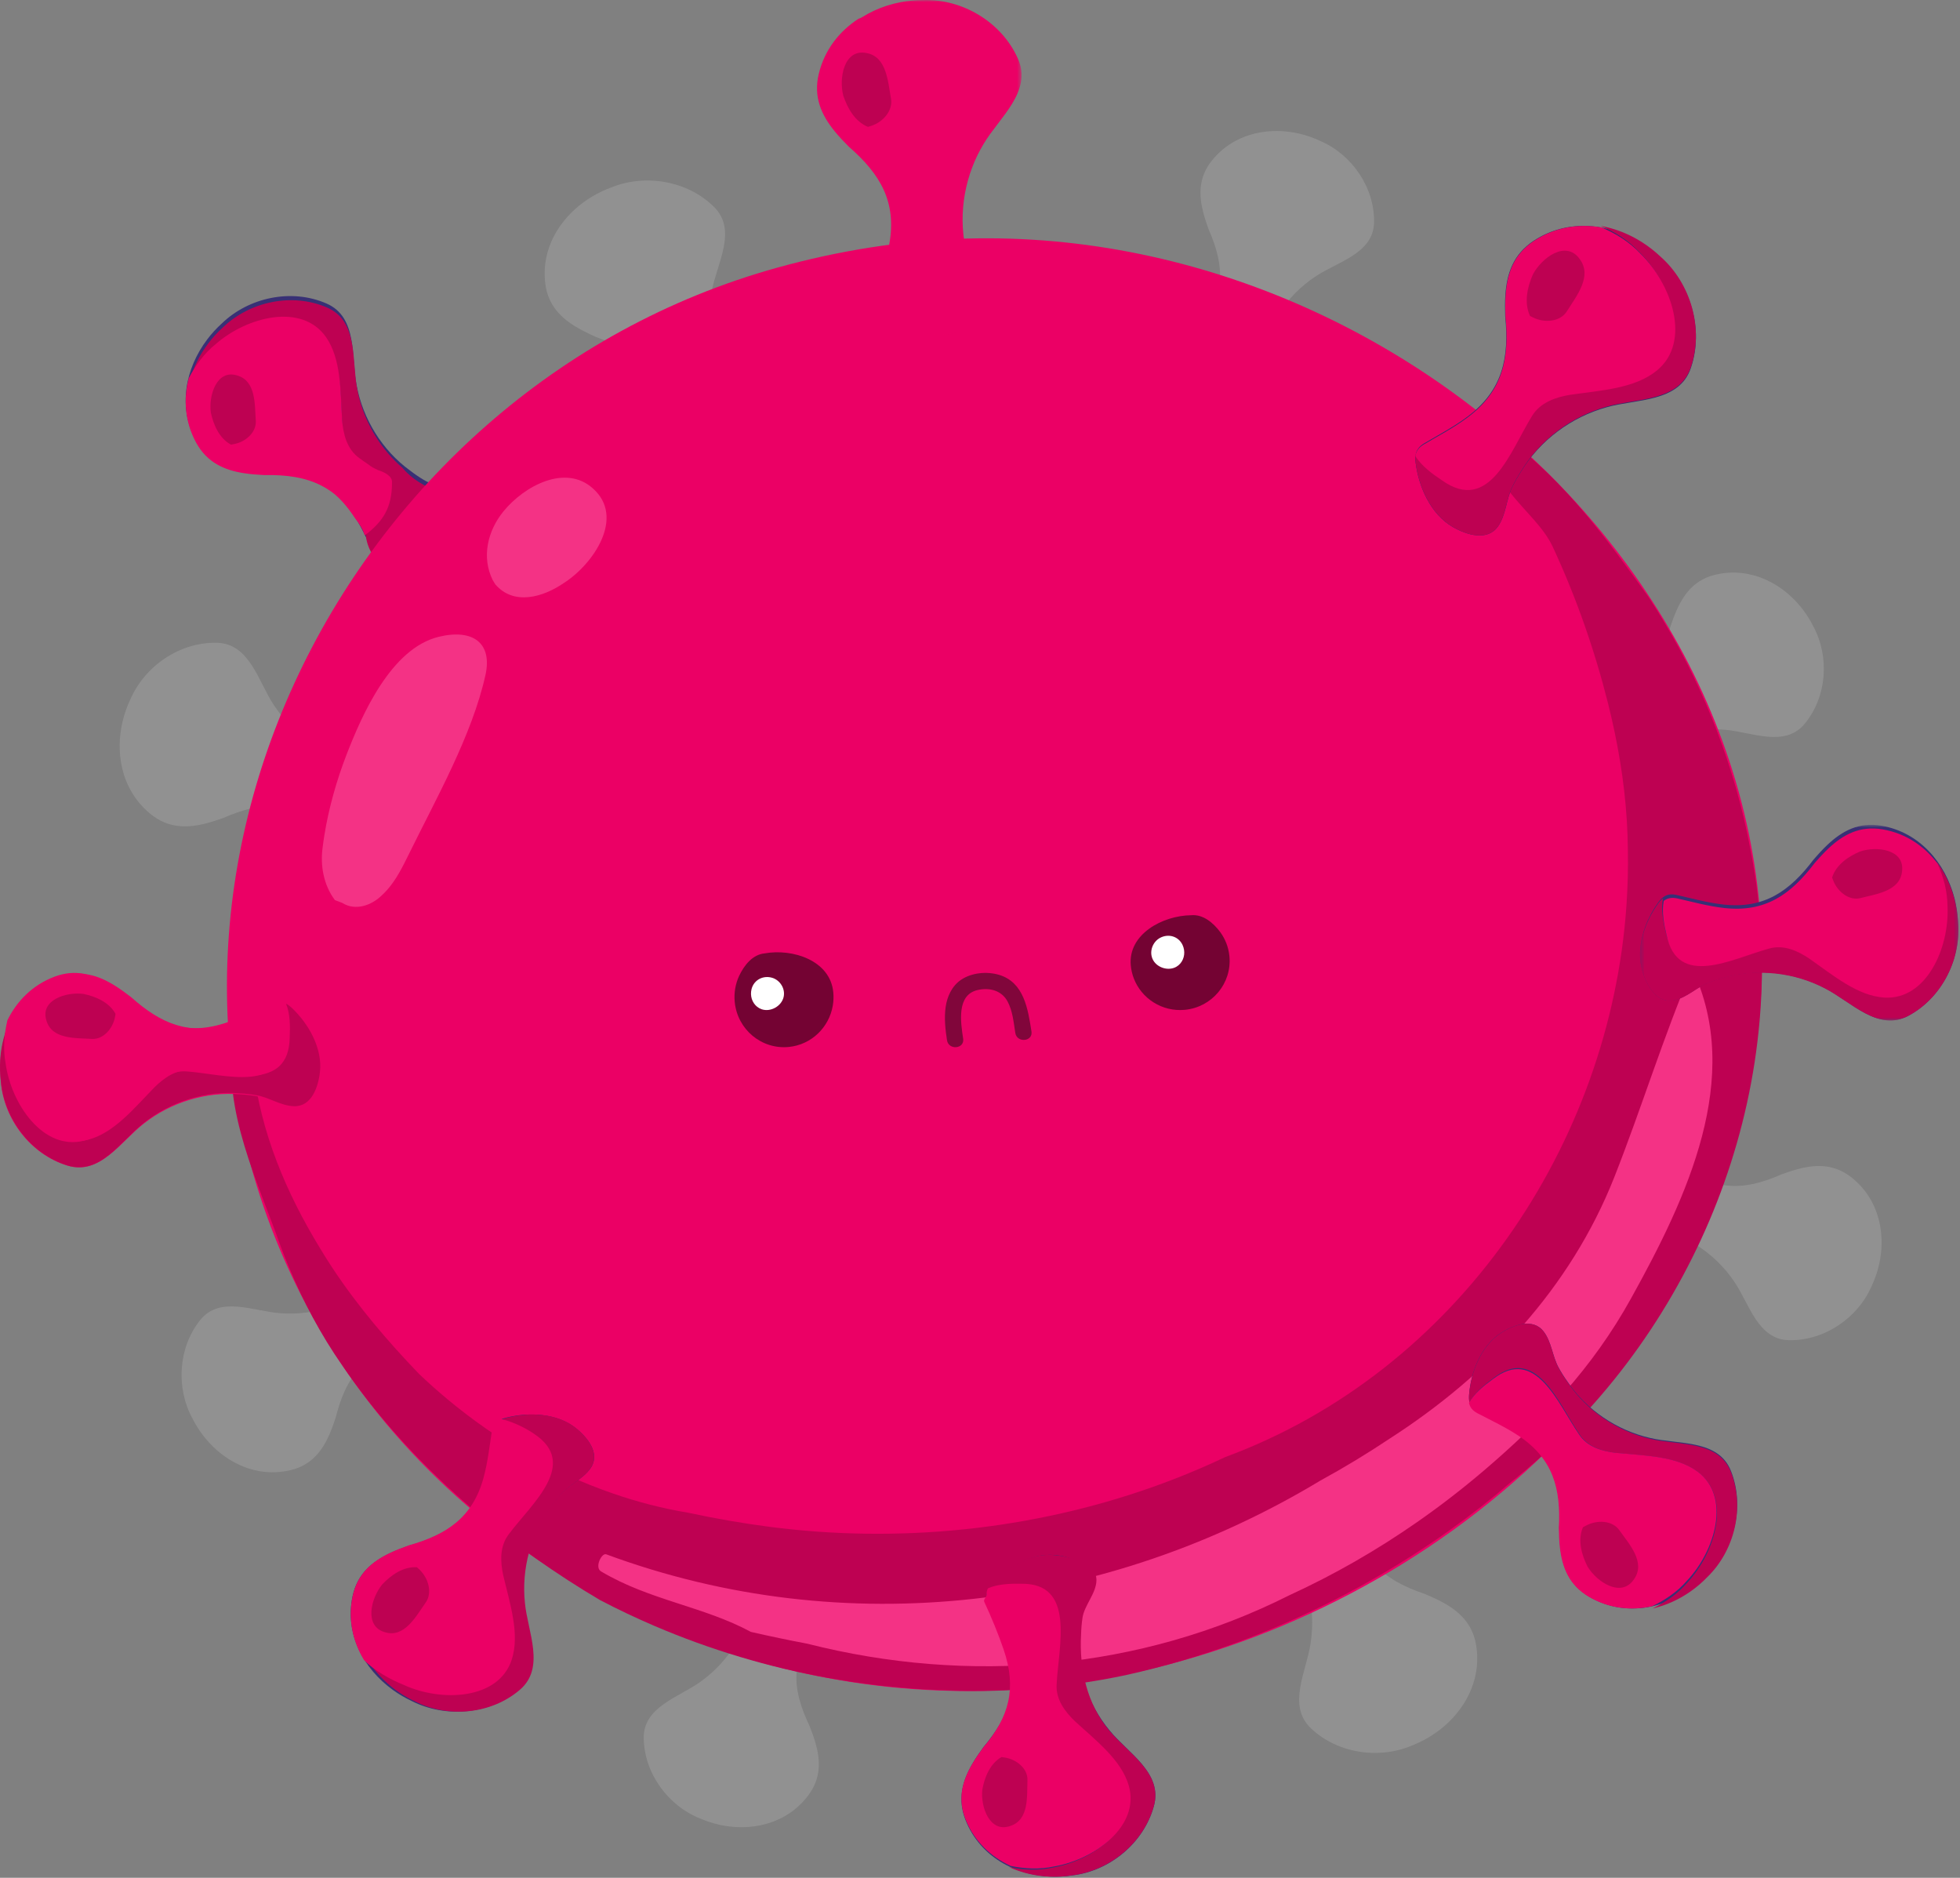<svg width="475" height="455" viewBox="0 0 475 455" fill="none" xmlns="http://www.w3.org/2000/svg">
<rect x="0" y="0" width="475" height="455" fill="#808080" stroke="none"/>
<path fill-rule="evenodd" clip-rule="evenodd" d="M319.95 34.144C319.22 33.801 318.473 33.493 317.712 33.221C316.955 32.948 316.184 32.712 315.406 32.514C315.065 32.427 314.72 32.349 314.377 32.278C314.303 32.261 314.23 32.245 314.154 32.23C313.813 32.162 313.468 32.098 313.124 32.043C313.095 32.038 313.065 32.034 313.037 32.03C312.698 31.979 312.359 31.934 312.022 31.896C311.976 31.89 311.934 31.885 311.889 31.879C311.525 31.841 311.16 31.809 310.794 31.786C310.772 31.785 310.753 31.785 310.73 31.783C309.969 31.739 309.209 31.73 308.454 31.758C308.446 31.758 308.439 31.758 308.431 31.76C306.467 31.835 304.526 32.162 302.674 32.76C302.655 32.765 302.636 32.771 302.619 32.776C302.362 32.86 302.106 32.948 301.852 33.043C301.828 33.052 301.801 33.062 301.775 33.071C300.962 33.377 300.167 33.736 299.396 34.152C299.356 34.173 299.317 34.196 299.277 34.218C299.072 34.331 298.866 34.449 298.665 34.57C298.605 34.605 298.544 34.641 298.485 34.677C298.298 34.792 298.112 34.912 297.929 35.034L297.756 35.148C297.544 35.293 297.334 35.443 297.126 35.597L297.059 35.645C296.828 35.819 296.601 35.998 296.376 36.185C296.33 36.223 296.289 36.261 296.243 36.298C296.071 36.444 295.9 36.593 295.73 36.746C295.66 36.81 295.592 36.875 295.524 36.941C295.378 37.075 295.238 37.211 295.098 37.351C295.026 37.423 294.954 37.495 294.882 37.568C294.74 37.714 294.601 37.863 294.465 38.014C294.404 38.082 294.342 38.15 294.279 38.218C294.084 38.439 293.891 38.666 293.706 38.898C290.507 42.879 290.505 47.089 291.562 51.316C291.651 51.667 291.744 52.021 291.846 52.372C291.967 52.791 292.098 53.209 292.234 53.627C292.443 54.265 292.662 54.904 292.893 55.541C293.886 57.793 294.656 59.951 295.132 62.054C295.183 62.288 295.232 62.52 295.279 62.753C295.414 63.45 295.518 64.141 295.584 64.827C295.607 65.056 295.624 65.285 295.637 65.513C295.707 66.654 295.677 67.784 295.529 68.912C295.383 70.038 295.124 71.161 294.738 72.287C294.582 72.739 294.406 73.19 294.211 73.642C293.624 74.998 292.846 76.362 291.863 77.748C291.609 78.105 291.348 78.458 291.081 78.805C289.212 81.245 287.059 83.469 285.014 85.759C284.743 86.061 284.536 86.36 284.377 86.66C284.29 86.821 284.214 86.983 284.158 87.147C284.158 87.151 284.158 87.153 284.156 87.157C284.116 87.27 284.086 87.386 284.061 87.501C284.059 87.516 284.057 87.531 284.055 87.546C284.034 87.65 284.017 87.758 284.01 87.864V87.881C283.991 88.119 284.002 88.362 284.036 88.612C284.072 88.846 284.129 89.086 284.209 89.332V89.334C284.248 89.456 284.294 89.579 284.343 89.706C284.394 89.834 284.451 89.963 284.512 90.097C284.646 90.384 284.79 90.671 284.94 90.959C285.089 91.246 285.246 91.531 285.411 91.814C285.741 92.383 286.099 92.944 286.485 93.494C286.871 94.042 287.284 94.575 287.723 95.089C287.943 95.348 288.17 95.599 288.401 95.845C288.865 96.338 289.354 96.805 289.863 97.243C290.246 97.57 290.642 97.88 291.051 98.171C291.323 98.363 291.6 98.549 291.882 98.722C292.022 98.809 292.164 98.894 292.308 98.977C292.509 99.091 292.71 99.198 292.914 99.3C293.096 99.395 293.281 99.484 293.469 99.569C293.721 99.684 293.978 99.79 294.238 99.888C294.802 100.1 295.38 100.274 295.974 100.398C297.582 100.738 299.529 100.903 301.218 100.527C301.371 100.493 301.527 100.453 301.676 100.408C301.822 100.366 301.964 100.319 302.104 100.268C302.174 100.241 302.242 100.215 302.313 100.187C302.589 100.071 302.856 99.935 303.104 99.778C303.314 99.646 303.511 99.499 303.697 99.335C303.797 99.246 303.894 99.151 303.987 99.051C304.127 98.9 304.255 98.737 304.373 98.562C304.611 98.207 304.807 97.8 304.947 97.335C305.744 94.679 304.918 91.847 305.191 89.139C305.204 89.009 305.217 88.88 305.235 88.75C305.278 88.444 305.325 88.141 305.38 87.841C305.538 86.938 305.733 86.057 305.967 85.198C306.35 83.573 306.876 81.987 307.53 80.457C307.717 80.02 307.916 79.588 308.124 79.161C308.643 78.093 309.226 77.054 309.868 76.055C312.179 72.453 315.243 69.336 318.809 66.987C324.158 63.395 332.89 61.428 332.998 53.852C333.138 45.392 327.603 37.426 319.95 34.144" fill="white" fill-opacity="0.137"/>
<path fill-rule="evenodd" clip-rule="evenodd" d="M92.193 136.847C91.79 136.49 91.445 136.014 91.151 135.399C89.492 131.935 87.98 128.371 85.946 125.11C80.702 116.696 73.536 114.511 63.961 114.693C62.329 114.614 60.709 114.49 59.138 114.251C54.424 113.53 50.175 111.751 47.502 106.847C43.049 98.671 44.908 89.286 50.194 82.273C51.249 80.871 52.444 79.562 53.753 78.378C60.288 72.05 70.659 69.832 79.138 73.547C86.744 76.853 85.054 86.49 86.428 93.397C87.971 101.554 92.644 109.139 99.405 114.035C100.432 114.834 101.524 115.581 102.684 116.273C105.364 117.875 108.769 118.172 111.229 120.191C114.514 122.886 112.602 127.549 110.545 130.53C107.274 135.272 100.868 137.507 95.32 137.735C93.994 137.79 92.978 137.541 92.193 136.847" fill="#383075"/>
<path fill-rule="evenodd" clip-rule="evenodd" d="M53.994 79.361C52.69 80.542 51.499 81.846 50.444 83.246C48.38 85.984 46.846 89.085 46.001 92.334C47.638 89.223 49.686 86.385 52.546 84.099C60.005 77.585 73.235 74.167 79.036 82.472C82.725 87.785 82.483 95.414 82.916 102.505C83.181 105.597 83.984 109.361 87.105 111.548C87.84 112.091 88.638 112.636 89.469 113.188C90.323 113.991 91.698 114.503 92.794 115.19C93.342 115.533 93.822 115.919 94.13 116.407C94.325 116.906 94.69 117.945 94.425 117.97C87.182 123.48 86.443 132.662 93.629 137.879C95.93 139.536 99.037 138.439 101.704 137.634C102.397 137.366 103.087 137.061 103.758 136.724C105.098 136.051 106.361 135.262 107.397 134.425C108.034 133.905 108.633 133.343 109.19 132.743C110.865 130.946 112.154 128.806 112.891 126.405C113.248 124.496 112.755 122.129 111.062 121.218C108.55 120.115 106.055 119.213 103.747 118.057C102.978 117.673 102.231 117.26 101.511 116.802C100.789 116.343 100.095 115.841 99.436 115.275C98.774 114.711 98.147 114.085 97.561 113.381C96.931 112.84 96.321 112.276 95.735 111.688C91.042 106.992 87.812 100.848 86.579 94.341C85.211 87.45 86.895 77.84 79.312 74.542C70.854 70.837 60.511 73.049 53.994 79.361" fill="#BE0152"/>
<path fill-rule="evenodd" clip-rule="evenodd" d="M86.02 125.541C87.036 126.894 87.963 128.158 88.384 129.742C92.917 126.336 95.019 122.888 94.996 116.938C95.053 116.121 94.591 115.488 93.913 114.996C93.237 114.501 92.346 114.147 91.554 113.884C91.11 113.666 90.68 113.456 90.296 113.255C89.881 112.992 89.479 112.717 89.106 112.421C88.761 112.19 88.426 111.958 88.097 111.729C87.767 111.5 87.448 111.271 87.139 111.043C83.998 108.835 83.189 105.036 82.92 101.913C82.486 94.754 82.728 87.054 79.012 81.688C73.169 73.305 59.843 76.754 52.333 83.331C49.45 85.64 47.387 88.504 45.74 91.644C44.417 96.744 44.79 102.205 47.51 107.214C50.197 112.151 54.465 113.945 59.198 114.669C60.776 114.911 62.406 115.034 64.045 115.116C69.455 115.011 74.098 115.662 78.064 117.76C78.506 117.993 78.936 118.243 79.362 118.512C80.676 119.295 81.891 120.365 83.006 121.591C83.564 122.204 84.099 122.858 84.605 123.528C85.108 124.197 85.582 124.873 86.02 125.541" fill="#EB0065"/>
<path fill-rule="evenodd" clip-rule="evenodd" d="M55.982 107.742C53.144 106.217 51.737 102.96 51.103 100.009C50.51 95.896 52.483 89.411 57.49 90.982C62.05 92.305 61.718 97.918 61.991 101.973C62.175 104.674 59.609 107.048 56.765 107.594C56.513 107.644 56.254 107.694 55.982 107.742" fill="#BE0152"/>
<path fill-rule="evenodd" clip-rule="evenodd" d="M439.474 151.826C439.117 151.102 438.722 150.396 438.298 149.71C437.873 149.025 437.417 148.359 436.931 147.72C436.718 147.44 436.498 147.166 436.274 146.895C436.226 146.837 436.179 146.778 436.127 146.719C435.903 146.453 435.673 146.188 435.436 145.931C435.417 145.91 435.396 145.887 435.377 145.866C435.143 145.615 434.908 145.369 434.665 145.129C434.633 145.097 434.604 145.064 434.57 145.034C434.31 144.777 434.044 144.525 433.77 144.281C433.755 144.266 433.738 144.251 433.723 144.236C433.153 143.727 432.562 143.249 431.951 142.8C431.945 142.795 431.939 142.791 431.934 142.787C430.346 141.622 428.619 140.673 426.792 139.984C426.775 139.977 426.758 139.971 426.739 139.965C426.485 139.869 426.228 139.78 425.972 139.695C425.945 139.687 425.919 139.678 425.894 139.67C425.062 139.402 424.215 139.188 423.351 139.035C423.305 139.025 423.259 139.019 423.214 139.012C422.982 138.972 422.749 138.936 422.513 138.906C422.445 138.897 422.376 138.887 422.306 138.88C422.088 138.853 421.865 138.83 421.645 138.811C421.577 138.806 421.508 138.798 421.44 138.794C421.182 138.775 420.923 138.76 420.665 138.753C420.637 138.751 420.608 138.749 420.583 138.749C420.291 138.741 420 138.74 419.708 138.745C419.649 138.747 419.59 138.751 419.533 138.751C419.305 138.758 419.079 138.768 418.849 138.783C418.754 138.789 418.659 138.798 418.562 138.806C418.369 138.821 418.171 138.84 417.976 138.862C417.873 138.874 417.77 138.885 417.67 138.898C417.467 138.925 417.265 138.955 417.062 138.987C416.971 139.002 416.88 139.016 416.789 139.033C416.496 139.084 416.205 139.141 415.913 139.207C410.91 140.33 408.27 143.625 406.451 147.591C406.299 147.922 406.152 148.257 406.012 148.596C405.845 148.999 405.685 149.407 405.529 149.82C405.292 150.448 405.066 151.085 404.848 151.728C404.217 154.111 403.467 156.279 402.521 158.219C402.415 158.435 402.31 158.647 402.198 158.859C401.868 159.489 401.516 160.094 401.136 160.673C401.011 160.866 400.884 161.057 400.751 161.244C400.092 162.18 399.359 163.044 398.536 163.837C397.718 164.628 396.808 165.344 395.799 165.986C395.395 166.241 394.975 166.485 394.538 166.718C393.228 167.414 391.765 167.998 390.126 168.469C389.701 168.59 389.275 168.704 388.848 168.81C385.854 169.557 382.772 169.956 379.731 170.476C379.332 170.544 378.981 170.648 378.668 170.784C378.498 170.858 378.339 170.937 378.191 171.03C378.189 171.032 378.185 171.034 378.183 171.036C378.083 171.1 377.986 171.172 377.894 171.246C377.883 171.255 377.872 171.267 377.862 171.278C377.781 171.348 377.701 171.42 377.627 171.497L377.615 171.512C377.452 171.686 377.308 171.883 377.18 172.101C377.18 172.103 377.178 172.103 377.178 172.103C377.061 172.307 376.954 172.528 376.863 172.772C376.861 172.772 376.861 172.774 376.861 172.774C376.818 172.895 376.774 173.018 376.734 173.147C376.694 173.279 376.658 173.417 376.622 173.559C376.548 173.869 376.48 174.181 376.417 174.499C376.356 174.817 376.299 175.138 376.25 175.464C376.153 176.114 376.083 176.776 376.043 177.446C376.001 178.115 375.989 178.793 376.012 179.468C376.024 179.804 376.043 180.143 376.069 180.48C376.124 181.153 376.215 181.824 376.343 182.485C376.438 182.98 376.554 183.468 376.69 183.95C376.783 184.27 376.884 184.588 376.996 184.9C377.053 185.055 377.11 185.21 377.171 185.363C377.256 185.577 377.347 185.787 377.442 185.995C377.528 186.182 377.617 186.368 377.71 186.549C377.838 186.797 377.972 187.041 378.113 187.279C378.422 187.798 378.768 188.293 379.154 188.758C380.204 190.028 381.629 191.367 383.188 192.125C383.33 192.193 383.477 192.258 383.621 192.316C383.761 192.373 383.904 192.426 384.046 192.473C384.117 192.496 384.189 192.519 384.259 192.538C384.55 192.623 384.842 192.681 385.137 192.713C385.383 192.742 385.63 192.749 385.877 192.734C386.014 192.727 386.151 192.715 386.286 192.693C386.489 192.662 386.692 192.615 386.892 192.551C387.304 192.422 387.71 192.224 388.113 191.947C390.401 190.364 391.53 187.633 393.438 185.683C393.532 185.59 393.621 185.496 393.718 185.407C393.942 185.195 394.17 184.987 394.401 184.785C395.091 184.177 395.795 183.61 396.519 183.08C397.835 182.05 399.241 181.136 400.715 180.345C401.134 180.12 401.56 179.905 401.993 179.7C403.068 179.186 404.175 178.738 405.307 178.354C409.374 176.973 413.731 176.441 417.998 176.824C424.445 177.342 432.526 181.24 437.36 175.375C442.767 168.84 443.419 159.159 439.474 151.826" fill="white" fill-opacity="0.137"/>
<path fill-rule="evenodd" clip-rule="evenodd" d="M148.147 45.415C147.335 45.714 146.539 46.048 145.764 46.418C144.987 46.79 144.228 47.196 143.493 47.635C143.171 47.828 142.854 48.03 142.542 48.236L142.34 48.368C142.031 48.575 141.722 48.789 141.423 49.008C141.396 49.026 141.373 49.045 141.348 49.064C141.055 49.279 140.767 49.502 140.485 49.729C140.447 49.757 140.41 49.787 140.374 49.818C140.071 50.061 139.775 50.314 139.484 50.571C139.467 50.588 139.449 50.605 139.432 50.62C138.83 51.158 138.252 51.724 137.71 52.315C137.704 52.321 137.698 52.326 137.694 52.332C136.28 53.868 135.08 55.571 134.149 57.408C134.14 57.425 134.13 57.444 134.121 57.461C133.994 57.717 133.871 57.976 133.752 58.236C133.741 58.263 133.727 58.289 133.718 58.316C133.342 59.154 133.021 60.019 132.764 60.906C132.753 60.951 132.739 60.996 132.728 61.044C132.659 61.281 132.597 61.523 132.538 61.765C132.521 61.836 132.503 61.908 132.488 61.978C132.436 62.206 132.386 62.435 132.344 62.663C132.331 62.735 132.315 62.805 132.302 62.876C132.254 63.144 132.212 63.413 132.175 63.682C132.172 63.711 132.166 63.739 132.162 63.767C132.122 64.069 132.089 64.375 132.064 64.683C132.058 64.743 132.057 64.804 132.051 64.864C132.035 65.102 132.022 65.342 132.012 65.583C132.009 65.681 132.007 65.783 132.005 65.883C132.001 66.089 131.999 66.297 132.003 66.504C132.003 66.612 132.005 66.722 132.009 66.829C132.014 67.043 132.026 67.258 132.039 67.473C132.043 67.569 132.047 67.665 132.055 67.762C132.078 68.073 132.108 68.383 132.147 68.696C132.807 74.044 136.035 77.155 140.069 79.478C140.407 79.673 140.748 79.862 141.093 80.045C141.504 80.264 141.924 80.473 142.348 80.679C142.99 80.994 143.646 81.3 144.308 81.596C146.781 82.51 149.012 83.524 150.982 84.719C151.198 84.853 151.413 84.987 151.626 85.124C152.263 85.536 152.871 85.968 153.449 86.427C153.638 86.578 153.828 86.735 154.014 86.891C154.943 87.68 155.785 88.539 156.541 89.481C157.296 90.423 157.962 91.45 158.538 92.573C158.766 93.022 158.981 93.487 159.182 93.968C159.782 95.41 160.251 97.004 160.575 98.767C160.657 99.224 160.734 99.68 160.801 100.139C161.273 103.348 161.369 106.612 161.593 109.844C161.622 110.268 161.697 110.646 161.808 110.987C161.868 111.172 161.935 111.35 162.017 111.512C162.019 111.516 162.021 111.518 162.023 111.522C162.084 111.635 162.148 111.743 162.219 111.844C162.226 111.86 162.238 111.871 162.247 111.884C162.313 111.977 162.382 112.067 162.458 112.152C162.462 112.158 162.466 112.162 162.47 112.165C162.641 112.356 162.832 112.528 163.053 112.685V112.685C163.258 112.832 163.485 112.966 163.734 113.088H163.736C163.859 113.149 163.987 113.207 164.12 113.26C164.256 113.317 164.4 113.372 164.547 113.423C164.87 113.534 165.196 113.64 165.529 113.738C165.859 113.836 166.197 113.928 166.538 114.013C167.221 114.185 167.922 114.331 168.631 114.444C169.341 114.557 170.06 114.64 170.783 114.691C171.144 114.714 171.507 114.731 171.869 114.738C172.592 114.751 173.317 114.729 174.035 114.667C174.574 114.619 175.109 114.551 175.637 114.459C175.99 114.395 176.337 114.323 176.682 114.24C176.855 114.198 177.027 114.153 177.198 114.106C177.434 114.04 177.668 113.966 177.9 113.889C178.107 113.821 178.314 113.747 178.518 113.67C178.798 113.564 179.07 113.449 179.341 113.326C179.926 113.056 180.492 112.749 181.033 112.396C182.496 111.433 184.079 110.087 185.055 108.537C185.145 108.396 185.228 108.252 185.306 108.107C185.383 107.965 185.454 107.824 185.519 107.678C185.552 107.607 185.584 107.535 185.611 107.463C185.734 107.169 185.83 106.869 185.895 106.565C185.949 106.31 185.985 106.053 185.995 105.791C186.003 105.649 186.003 105.506 185.995 105.362C185.985 105.147 185.957 104.93 185.911 104.711C185.817 104.269 185.65 103.822 185.396 103.375C183.956 100.811 181.163 99.342 179.291 97.138C179.201 97.032 179.112 96.928 179.028 96.817C178.825 96.56 178.629 96.299 178.437 96.037C177.862 95.252 177.334 94.453 176.849 93.642C175.888 92.154 175.065 90.587 174.384 88.966C174.188 88.501 174.002 88.033 173.832 87.561C173.402 86.382 173.043 85.175 172.754 83.954C171.72 79.554 171.622 74.944 172.491 70.523C173.739 63.843 178.767 55.811 173.034 50.135C166.648 43.785 156.395 42.072 148.147 45.415" fill="white" fill-opacity="0.137"/>
<path fill-rule="evenodd" clip-rule="evenodd" d="M31.59 169.468C31.224 170.24 30.893 171.03 30.604 171.832C30.31 172.632 30.057 173.449 29.843 174.272C29.75 174.632 29.667 174.994 29.587 175.358C29.572 175.436 29.555 175.514 29.538 175.592C29.465 175.956 29.396 176.32 29.336 176.684C29.332 176.714 29.328 176.746 29.323 176.777C29.264 177.133 29.217 177.491 29.175 177.85C29.169 177.897 29.164 177.942 29.158 177.99C29.114 178.375 29.08 178.76 29.054 179.146C29.054 179.169 29.052 179.194 29.05 179.216C29.001 180.02 28.988 180.824 29.014 181.626C29.016 181.634 29.016 181.639 29.016 181.647C29.088 183.727 29.425 185.78 30.049 187.746C30.053 187.765 30.061 187.784 30.066 187.803C30.153 188.076 30.248 188.347 30.346 188.616C30.356 188.642 30.367 188.669 30.375 188.697C30.695 189.56 31.073 190.402 31.51 191.219C31.533 191.263 31.555 191.302 31.578 191.346C31.697 191.564 31.82 191.78 31.947 191.996C31.985 192.059 32.023 192.121 32.063 192.184C32.182 192.383 32.309 192.58 32.437 192.775C32.479 192.838 32.517 192.899 32.558 192.959C32.71 193.183 32.867 193.407 33.03 193.627C33.048 193.649 33.062 193.674 33.081 193.697C33.264 193.943 33.452 194.186 33.65 194.425C33.686 194.47 33.73 194.518 33.768 194.563C33.921 194.747 34.078 194.929 34.241 195.109C34.309 195.183 34.377 195.257 34.445 195.331C34.587 195.483 34.731 195.632 34.877 195.78C34.952 195.858 35.03 195.934 35.107 196.01C35.261 196.161 35.418 196.307 35.577 196.453C35.65 196.52 35.72 196.586 35.794 196.65C36.027 196.859 36.264 197.064 36.51 197.261C40.709 200.662 45.167 200.683 49.646 199.583C50.019 199.49 50.393 199.392 50.766 199.286C51.209 199.161 51.654 199.022 52.096 198.882C52.772 198.664 53.449 198.434 54.123 198.192C56.513 197.151 58.801 196.345 61.03 195.852C61.276 195.797 61.522 195.746 61.768 195.699C62.508 195.558 63.24 195.452 63.967 195.384C64.209 195.363 64.451 195.344 64.693 195.331C65.901 195.261 67.099 195.299 68.291 195.458C69.481 195.619 70.669 195.9 71.861 196.313C72.336 196.48 72.813 196.666 73.292 196.876C74.724 197.504 76.166 198.33 77.627 199.377C78.004 199.648 78.379 199.926 78.746 200.211C81.319 202.2 83.665 204.486 86.08 206.66C86.398 206.949 86.714 207.168 87.03 207.337C87.202 207.43 87.373 207.512 87.545 207.57C87.549 207.572 87.552 207.572 87.556 207.574C87.677 207.616 87.796 207.648 87.919 207.675C87.935 207.678 87.952 207.678 87.967 207.682C88.078 207.703 88.19 207.722 88.304 207.732C88.311 207.732 88.317 207.732 88.321 207.732C88.574 207.752 88.832 207.741 89.096 207.705C89.344 207.669 89.596 207.61 89.859 207.527H89.861C89.99 207.485 90.122 207.438 90.254 207.385C90.391 207.333 90.527 207.273 90.671 207.208C90.975 207.068 91.28 206.918 91.583 206.761C91.888 206.604 92.19 206.437 92.493 206.264C93.095 205.919 93.691 205.542 94.274 205.134C94.857 204.729 95.422 204.294 95.967 203.832C96.242 203.601 96.51 203.362 96.77 203.119C97.294 202.63 97.79 202.114 98.255 201.576C98.605 201.172 98.934 200.753 99.245 200.325C99.449 200.038 99.646 199.744 99.831 199.447C99.924 199.299 100.015 199.147 100.104 198.997C100.225 198.787 100.339 198.573 100.45 198.359C100.549 198.165 100.643 197.97 100.734 197.773C100.857 197.505 100.971 197.234 101.077 196.958C101.304 196.362 101.489 195.75 101.625 195.124C101.991 193.424 102.172 191.365 101.782 189.575C101.746 189.412 101.705 189.249 101.657 189.09C101.614 188.936 101.565 188.785 101.51 188.635C101.485 188.561 101.455 188.489 101.425 188.417C101.306 188.121 101.165 187.839 100.999 187.575C100.859 187.353 100.704 187.143 100.532 186.948C100.437 186.841 100.337 186.735 100.229 186.639C100.072 186.491 99.901 186.354 99.716 186.227C99.341 185.973 98.91 185.767 98.418 185.617C95.61 184.762 92.607 185.624 89.744 185.323C89.606 185.308 89.469 185.294 89.333 185.274C89.009 185.228 88.688 185.175 88.37 185.118C87.416 184.948 86.483 184.735 85.573 184.483C83.855 184.072 82.178 183.509 80.564 182.809C80.102 182.61 79.646 182.398 79.192 182.176C78.066 181.622 76.969 181 75.913 180.318C72.109 177.857 68.822 174.602 66.353 170.816C62.572 165.142 60.528 155.892 52.507 155.746C43.551 155.562 35.098 161.384 31.59 169.468" fill="white" fill-opacity="0.137"/>
<path fill-rule="evenodd" clip-rule="evenodd" d="M46.645 343.713C47.013 344.443 47.413 345.152 47.847 345.841C48.279 346.53 48.746 347.198 49.239 347.841C49.458 348.122 49.681 348.396 49.908 348.668C49.957 348.727 50.007 348.784 50.056 348.844C50.285 349.111 50.517 349.376 50.757 349.634C50.778 349.655 50.799 349.678 50.818 349.699C51.054 349.95 51.294 350.196 51.54 350.438C51.572 350.468 51.605 350.501 51.635 350.531C51.9 350.79 52.17 351.04 52.447 351.285C52.464 351.301 52.479 351.314 52.496 351.329C53.071 351.838 53.669 352.317 54.286 352.762C54.292 352.768 54.298 352.772 54.303 352.776C55.907 353.937 57.648 354.881 59.487 355.556L59.543 355.575C59.798 355.669 60.057 355.757 60.316 355.839C60.343 355.847 60.369 355.857 60.396 355.864C61.23 356.126 62.083 356.333 62.952 356.48C62.998 356.488 63.041 356.494 63.087 356.501C63.321 356.54 63.556 356.572 63.792 356.601C63.86 356.61 63.929 356.618 63.999 356.626C64.22 356.651 64.441 356.67 64.664 356.687C64.733 356.693 64.801 356.699 64.87 356.702C65.129 356.718 65.388 356.731 65.649 356.737C65.675 356.737 65.702 356.739 65.731 356.739C66.022 356.744 66.313 356.743 66.607 356.733C66.666 356.731 66.725 356.727 66.782 356.723C67.008 356.716 67.239 356.702 67.468 356.685C67.561 356.677 67.658 356.67 67.753 356.66C67.949 356.641 68.145 356.62 68.344 356.595C68.445 356.584 68.547 356.57 68.65 356.555C68.852 356.526 69.054 356.494 69.256 356.459C69.349 356.442 69.439 356.429 69.532 356.411C69.821 356.356 70.113 356.295 70.408 356.226C75.411 355.034 78.022 351.674 79.803 347.64C79.952 347.305 80.094 346.965 80.233 346.62C80.397 346.211 80.552 345.795 80.704 345.376C80.934 344.739 81.155 344.09 81.367 343.44C81.976 341.023 82.704 338.821 83.629 336.848C83.732 336.628 83.837 336.412 83.945 336.197C84.269 335.556 84.616 334.94 84.991 334.351C85.113 334.154 85.242 333.96 85.372 333.769C86.023 332.814 86.749 331.932 87.562 331.123C88.377 330.313 89.282 329.578 90.285 328.92C90.687 328.654 91.106 328.404 91.54 328.164C92.849 327.447 94.308 326.838 95.948 326.345C96.37 326.216 96.797 326.098 97.225 325.985C100.219 325.2 103.305 324.76 106.348 324.203C106.748 324.131 107.097 324.02 107.409 323.88C107.578 323.804 107.74 323.721 107.885 323.626C107.889 323.624 107.891 323.622 107.893 323.62C107.996 323.553 108.091 323.48 108.182 323.404C108.192 323.394 108.201 323.383 108.215 323.371C108.296 323.3 108.375 323.226 108.447 323.145C108.451 323.141 108.455 323.138 108.458 323.132C108.62 322.952 108.763 322.753 108.889 322.531H108.891C109.007 322.322 109.11 322.097 109.199 321.85C109.201 321.848 109.201 321.848 109.201 321.846C109.245 321.725 109.287 321.599 109.323 321.467C109.363 321.333 109.399 321.194 109.433 321.05C109.504 320.736 109.569 320.419 109.628 320.097C109.687 319.774 109.74 319.448 109.784 319.119C109.875 318.461 109.938 317.789 109.972 317.112C110.007 316.435 110.011 315.75 109.98 315.066C109.965 314.726 109.942 314.383 109.912 314.043C109.849 313.362 109.752 312.684 109.616 312.018C109.517 311.519 109.393 311.025 109.251 310.539C109.155 310.216 109.051 309.896 108.934 309.582C108.877 309.425 108.816 309.269 108.754 309.114C108.666 308.899 108.573 308.687 108.476 308.478C108.388 308.291 108.296 308.105 108.199 307.92C108.072 307.673 107.935 307.428 107.788 307.187C107.472 306.666 107.121 306.169 106.729 305.7C105.663 304.429 104.219 303.09 102.648 302.34C102.505 302.271 102.358 302.21 102.213 302.15C102.071 302.093 101.928 302.041 101.785 301.995C101.713 301.974 101.642 301.953 101.57 301.932C101.278 301.852 100.983 301.794 100.688 301.766C100.44 301.739 100.193 301.735 99.943 301.752C99.808 301.762 99.673 301.775 99.536 301.798C99.334 301.833 99.132 301.882 98.928 301.948C98.519 302.083 98.111 302.288 97.713 302.573C95.433 304.2 94.335 306.974 92.439 308.966C92.348 309.062 92.258 309.158 92.163 309.249C91.939 309.466 91.714 309.678 91.485 309.885C90.802 310.509 90.097 311.09 89.379 311.632C88.07 312.692 86.671 313.629 85.202 314.445C84.783 314.678 84.359 314.9 83.928 315.112C82.854 315.642 81.749 316.109 80.62 316.509C76.556 317.95 72.193 318.536 67.907 318.193C61.442 317.74 53.294 313.884 48.512 319.869C43.16 326.536 42.612 336.337 46.645 343.713" fill="white" fill-opacity="0.137"/>
<path fill-rule="evenodd" clip-rule="evenodd" d="M453.606 311.581C453.951 310.847 454.26 310.096 454.532 309.335C454.806 308.574 455.043 307.799 455.242 307.017C455.327 306.675 455.403 306.331 455.478 305.985C455.491 305.911 455.509 305.837 455.524 305.763C455.591 305.418 455.654 305.074 455.71 304.728C455.716 304.698 455.719 304.668 455.721 304.639C455.775 304.301 455.817 303.961 455.855 303.621C455.861 303.578 455.867 303.534 455.871 303.488C455.909 303.124 455.94 302.757 455.961 302.393C455.961 302.37 455.961 302.347 455.963 302.324C456.007 301.563 456.013 300.802 455.98 300.042C455.98 300.036 455.978 300.029 455.978 300.021C455.894 298.052 455.557 296.11 454.944 294.252C454.938 294.233 454.93 294.215 454.924 294.197C454.84 293.939 454.75 293.685 454.652 293.43C454.643 293.404 454.633 293.379 454.622 293.352C454.309 292.538 453.944 291.742 453.518 290.971C453.495 290.931 453.474 290.892 453.451 290.852C453.334 290.647 453.216 290.441 453.091 290.238C453.057 290.179 453.018 290.121 452.982 290.062C452.863 289.872 452.742 289.688 452.616 289.503C452.58 289.445 452.539 289.388 452.501 289.331C452.353 289.118 452.202 288.909 452.045 288.7C452.028 288.679 452.012 288.657 451.995 288.636C451.817 288.402 451.635 288.174 451.445 287.95C451.409 287.907 451.367 287.863 451.33 287.819C451.181 287.646 451.03 287.475 450.873 287.306C450.807 287.236 450.742 287.168 450.675 287.098C450.539 286.955 450.399 286.813 450.26 286.674C450.185 286.602 450.112 286.53 450.037 286.458C449.89 286.317 449.735 286.179 449.581 286.042C449.512 285.979 449.445 285.917 449.374 285.856C449.15 285.662 448.922 285.47 448.685 285.282C444.635 282.092 440.368 282.106 436.085 283.182C435.729 283.271 435.37 283.368 435.014 283.471C434.591 283.594 434.169 283.727 433.744 283.864C433.098 284.075 432.451 284.299 431.807 284.532C429.527 285.539 427.341 286.317 425.213 286.801C424.975 286.856 424.74 286.906 424.504 286.951C423.797 287.092 423.096 287.196 422.401 287.267C422.169 287.289 421.937 287.308 421.705 287.324C420.548 287.4 419.402 287.371 418.261 287.229C417.117 287.086 415.975 286.83 414.833 286.446C414.376 286.293 413.918 286.118 413.458 285.924C412.08 285.341 410.695 284.568 409.287 283.587C408.923 283.332 408.565 283.072 408.211 282.806C405.732 280.94 403.467 278.79 401.136 276.747C400.829 276.479 400.527 276.272 400.222 276.113C400.057 276.027 399.892 275.951 399.726 275.896C399.724 275.896 399.72 275.894 399.716 275.894C399.601 275.856 399.484 275.824 399.367 275.801C399.354 275.798 399.337 275.798 399.321 275.794C399.214 275.775 399.109 275.758 399 275.75H398.98C398.739 275.733 398.492 275.742 398.241 275.78C398.003 275.817 397.762 275.874 397.511 275.955L397.509 275.957C397.385 275.997 397.26 276.041 397.132 276.092C397.003 276.143 396.871 276.2 396.737 276.263C396.446 276.399 396.157 276.544 395.865 276.694C395.576 276.846 395.287 277.005 394.998 277.17C394.423 277.503 393.856 277.865 393.3 278.255C392.747 278.644 392.206 279.062 391.687 279.502C391.427 279.724 391.172 279.95 390.923 280.184C390.427 280.651 389.953 281.143 389.513 281.657C389.183 282.043 388.869 282.44 388.578 282.85C388.383 283.123 388.195 283.402 388.02 283.685C387.932 283.828 387.848 283.97 387.764 284.115C387.649 284.316 387.542 284.519 387.436 284.722C387.342 284.906 387.252 285.092 387.168 285.279C387.053 285.535 386.946 285.791 386.848 286.053C386.633 286.619 386.461 287.2 386.337 287.794C385.997 289.41 385.84 291.362 386.227 293.054C386.264 293.21 386.304 293.362 386.35 293.512C386.392 293.658 386.44 293.802 386.494 293.943C386.518 294.013 386.547 294.082 386.578 294.15C386.693 294.427 386.833 294.693 386.994 294.944C387.128 295.153 387.277 295.35 387.446 295.534C387.538 295.637 387.632 295.734 387.735 295.827C387.888 295.963 388.053 296.092 388.231 296.21C388.591 296.449 389.005 296.641 389.476 296.78C392.176 297.57 395.044 296.73 397.789 296.993C397.921 297.006 398.051 297.019 398.182 297.036C398.492 297.08 398.802 297.125 399.107 297.179C400.021 297.332 400.915 297.526 401.789 297.758C403.438 298.134 405.046 298.656 406.599 299.307C407.042 299.493 407.483 299.689 407.916 299.896C409.002 300.412 410.057 300.993 411.073 301.633C414.734 303.937 417.906 306.996 420.301 310.564C423.962 315.913 425.993 324.663 433.677 324.74C442.252 324.847 450.305 319.268 453.606 311.581" fill="white" fill-opacity="0.137"/>
<path fill-rule="evenodd" clip-rule="evenodd" d="M169.745 440.659C170.49 440.98 171.25 441.268 172.02 441.516C172.792 441.766 173.573 441.978 174.359 442.153C174.703 442.23 175.051 442.296 175.399 442.357C175.473 442.371 175.547 442.384 175.621 442.397C175.967 442.455 176.315 442.508 176.664 442.552C176.691 442.556 176.721 442.558 176.752 442.562C177.092 442.603 177.432 442.638 177.774 442.665L177.907 442.676C178.272 442.703 178.641 442.722 179.006 442.731C179.028 442.733 179.049 442.733 179.072 442.733C179.838 442.754 180.6 442.737 181.356 442.684C181.364 442.684 181.371 442.682 181.377 442.682C183.346 442.539 185.28 442.144 187.12 441.48L187.175 441.461C187.43 441.367 187.682 441.27 187.933 441.167C187.96 441.155 187.986 441.144 188.009 441.134C188.817 440.799 189.602 440.409 190.362 439.965C190.4 439.942 190.438 439.917 190.476 439.894C190.681 439.774 190.88 439.648 191.082 439.518C191.139 439.48 191.198 439.442 191.255 439.404C191.439 439.28 191.624 439.154 191.802 439.024C191.859 438.984 191.916 438.944 191.971 438.904C192.18 438.751 192.386 438.593 192.589 438.431C192.61 438.412 192.631 438.396 192.653 438.379C192.88 438.196 193.102 438.007 193.32 437.811C193.366 437.773 193.406 437.732 193.45 437.692C193.619 437.54 193.784 437.383 193.949 437.223C194.018 437.156 194.086 437.088 194.153 437.021C194.292 436.881 194.428 436.738 194.565 436.593C194.635 436.517 194.704 436.443 194.774 436.364C194.909 436.214 195.044 436.057 195.177 435.901C195.236 435.83 195.297 435.762 195.358 435.689C195.544 435.458 195.73 435.225 195.911 434.983C198.983 430.86 198.845 426.611 197.646 422.379C197.545 422.028 197.436 421.675 197.324 421.322C197.188 420.904 197.043 420.486 196.893 420.068C196.663 419.433 196.422 418.796 196.167 418.16C195.097 415.921 194.252 413.768 193.706 411.662C193.645 411.427 193.588 411.195 193.537 410.962C193.376 410.262 193.25 409.569 193.159 408.876C193.13 408.647 193.104 408.417 193.081 408.186C192.975 407.037 192.969 405.896 193.077 404.753C193.186 403.612 193.41 402.469 193.761 401.319C193.9 400.859 194.062 400.399 194.242 399.936C194.786 398.548 195.519 397.144 196.46 395.713C196.703 395.345 196.952 394.981 197.208 394.62C199.002 392.096 201.087 389.779 203.063 387.398C203.324 387.085 203.519 386.776 203.671 386.469C203.753 386.303 203.823 386.137 203.873 385.969C203.875 385.965 203.875 385.964 203.877 385.96C203.911 385.843 203.937 385.727 203.958 385.609C203.962 385.595 203.962 385.58 203.964 385.565C203.981 385.456 203.992 385.349 203.998 385.242V385.223C204.008 384.983 203.991 384.737 203.945 384.489V384.487C203.903 384.252 203.837 384.014 203.751 383.766C203.751 383.766 203.749 383.766 203.749 383.764C203.706 383.642 203.658 383.519 203.601 383.394C203.546 383.266 203.485 383.136 203.419 383.004C203.276 382.718 203.122 382.434 202.961 382.15C202.803 381.865 202.636 381.583 202.461 381.3C202.111 380.738 201.733 380.182 201.326 379.642C200.922 379.102 200.49 378.576 200.032 378.072C199.802 377.82 199.567 377.574 199.327 377.334C198.845 376.853 198.341 376.397 197.815 375.973C197.419 375.655 197.011 375.353 196.593 375.075C196.312 374.89 196.028 374.712 195.741 374.546C195.597 374.462 195.451 374.382 195.302 374.304C195.101 374.195 194.894 374.094 194.687 373.997C194.499 373.907 194.312 373.825 194.12 373.745C193.862 373.638 193.604 373.539 193.338 373.447C192.766 373.253 192.18 373.096 191.58 372.991C189.955 372.701 187.998 372.602 186.318 373.037C186.162 373.077 186.012 373.123 185.86 373.171C185.716 373.22 185.575 373.272 185.436 373.329C185.368 373.358 185.299 373.386 185.231 373.417C184.955 373.543 184.693 373.688 184.448 373.856C184.245 373.995 184.051 374.151 183.872 374.323C183.773 374.417 183.676 374.516 183.587 374.621C183.454 374.777 183.329 374.945 183.219 375.124C182.99 375.491 182.808 375.909 182.685 376.384C181.974 379.091 182.897 381.922 182.713 384.662C182.704 384.794 182.694 384.926 182.683 385.057C182.648 385.366 182.61 385.675 182.567 385.979C182.439 386.897 182.272 387.791 182.065 388.667C181.736 390.319 181.263 391.937 180.655 393.502C180.482 393.95 180.3 394.393 180.104 394.83C179.617 395.927 179.068 396.994 178.458 398.024C176.263 401.737 173.291 404.986 169.793 407.474C164.55 411.278 155.856 413.555 156.003 421.208C156.145 429.749 161.96 437.601 169.745 440.659" fill="white" fill-opacity="0.137"/>
<path fill-rule="evenodd" clip-rule="evenodd" d="M342.642 422.756C343.437 422.431 344.217 422.068 344.977 421.669C345.736 421.269 346.476 420.836 347.193 420.368C347.506 420.165 347.813 419.95 348.118 419.733C348.183 419.687 348.248 419.64 348.315 419.592C348.614 419.374 348.912 419.151 349.202 418.919C349.226 418.9 349.251 418.879 349.278 418.86C349.56 418.634 349.837 418.4 350.112 418.162C350.148 418.132 350.184 418.101 350.22 418.071C350.512 417.812 350.796 417.55 351.079 417.28C351.096 417.265 351.111 417.248 351.128 417.23C351.71 416.668 352.263 416.078 352.784 415.466C352.788 415.46 352.793 415.454 352.799 415.449C354.151 413.857 355.288 412.102 356.151 410.223C356.158 410.204 356.168 410.185 356.175 410.166C356.294 409.906 356.408 409.641 356.515 409.375C356.526 409.348 356.538 409.322 356.549 409.293C356.894 408.438 357.182 407.557 357.408 406.656C357.421 406.608 357.43 406.563 357.442 406.515C357.501 406.274 357.554 406.028 357.606 405.783C357.621 405.711 357.635 405.638 357.648 405.564C357.694 405.334 357.732 405.104 357.77 404.872C357.781 404.8 357.791 404.728 357.802 404.655C357.841 404.385 357.873 404.113 357.902 403.84L357.913 403.754C357.942 403.448 357.963 403.14 357.978 402.83C357.982 402.769 357.982 402.708 357.984 402.645C357.995 402.406 358.001 402.164 358.001 401.921C358.001 401.822 357.999 401.719 357.997 401.619C357.995 401.411 357.989 401.202 357.98 400.993C357.974 400.884 357.968 400.776 357.963 400.666C357.949 400.453 357.932 400.236 357.911 400.019C357.902 399.922 357.894 399.825 357.884 399.728C357.852 399.416 357.812 399.105 357.762 398.791C356.927 393.428 353.614 390.403 349.526 388.195C349.186 388.011 348.839 387.832 348.488 387.659C348.074 387.454 347.651 387.256 347.224 387.062C346.573 386.765 345.911 386.48 345.244 386.202C342.756 385.364 340.504 384.417 338.507 383.278C338.285 383.152 338.068 383.023 337.85 382.892C337.204 382.498 336.586 382.082 335.998 381.641C335.802 381.494 335.607 381.344 335.418 381.192C334.47 380.427 333.604 379.591 332.822 378.667C332.038 377.744 331.342 376.733 330.734 375.62C330.49 375.177 330.261 374.715 330.045 374.238C329.4 372.802 328.883 371.216 328.5 369.451C328.401 368.995 328.311 368.537 328.229 368.077C327.653 364.861 327.449 361.579 327.115 358.333C327.073 357.905 326.986 357.529 326.865 357.188C326.799 357.004 326.726 356.827 326.636 356.667C326.635 356.663 326.633 356.66 326.631 356.658C326.57 356.545 326.501 356.439 326.429 356.338C326.419 356.323 326.408 356.314 326.398 356.3C326.329 356.207 326.257 356.12 326.181 356.036C326.175 356.032 326.171 356.028 326.165 356.023C325.992 355.838 325.793 355.671 325.572 355.521C325.57 355.521 325.57 355.521 325.57 355.521C325.36 355.38 325.131 355.251 324.88 355.136H324.878C324.754 355.079 324.626 355.026 324.489 354.975C324.353 354.923 324.21 354.874 324.061 354.826C323.737 354.726 323.409 354.631 323.075 354.541C322.741 354.454 322.404 354.372 322.062 354.296C321.378 354.146 320.678 354.024 319.968 353.933C319.258 353.841 318.541 353.781 317.82 353.756C317.462 353.743 317.099 353.739 316.741 353.744C316.02 353.754 315.3 353.8 314.589 353.887C314.057 353.95 313.527 354.037 313.006 354.15C312.657 354.222 312.313 354.307 311.974 354.402C311.802 354.452 311.634 354.501 311.466 354.555C311.234 354.629 311.003 354.71 310.776 354.796C310.572 354.872 310.368 354.952 310.168 355.038C309.895 355.154 309.626 355.279 309.363 355.41C308.788 355.701 308.237 356.03 307.713 356.403C306.288 357.42 304.762 358.825 303.842 360.419C303.758 360.565 303.68 360.714 303.606 360.862C303.535 361.007 303.47 361.153 303.409 361.299C303.379 361.372 303.352 361.446 303.325 361.52C303.215 361.82 303.131 362.125 303.076 362.433C303.028 362.691 303.003 362.952 303.001 363.214C302.999 363.359 303.003 363.503 303.015 363.648C303.034 363.865 303.068 364.083 303.121 364.3C303.23 364.743 303.411 365.188 303.676 365.629C305.195 368.162 308.02 369.55 309.952 371.707C310.045 371.809 310.139 371.914 310.229 372.021C310.436 372.275 310.641 372.53 310.839 372.787C311.438 373.559 311.989 374.346 312.498 375.147C313.504 376.613 314.373 378.163 315.106 379.773C315.316 380.233 315.512 380.699 315.701 381.169C316.168 382.344 316.565 383.544 316.893 384.765C318.068 389.161 318.32 393.799 317.605 398.279C316.59 405.047 311.859 413.298 317.75 418.824C324.309 425.008 334.558 426.392 342.642 422.756" fill="white" fill-opacity="0.137"/>
<path fill-rule="evenodd" clip-rule="evenodd" d="M188.404 64.844C81.682 94.422 20.698 219.026 75.499 318.563C108.304 378.144 176.078 412.916 243.526 409.513C320.595 405.628 397.749 353.464 420.304 278.083C455.059 161.917 348.794 54.618 234.139 57.811C218.719 58.241 203.255 60.727 188.404 64.844" fill="#EB0065"/>
<path fill-rule="evenodd" clip-rule="evenodd" d="M363.431 104.742C357.733 116.362 371.856 123.096 376.242 132.363C382 144.727 386.447 157.485 389.737 170.556C390.312 172.861 390.841 175.179 391.326 177.506C393.261 186.813 394.428 196.261 394.506 205.868C394.592 210.378 394.479 214.861 394.171 219.328C390.211 277.17 353.331 332.232 296.904 353.069C291.23 355.756 285.42 358.151 279.501 360.255C249.909 370.774 217.622 374.013 186.429 369.947C179.829 369.089 173.26 367.931 166.763 366.539C160.537 365.504 154.439 363.929 148.49 361.863C133.714 356.764 120.32 348.919 108.518 339.106C106.158 337.145 103.862 335.102 101.632 332.989C93.92 324.978 86.632 316.436 80.484 307.107C79.46 305.552 78.466 303.973 77.507 302.367C69.387 289.062 63.135 274.325 61.374 258.624C61.096 255.693 59.481 252.887 56.414 251.832C54.05 269.535 62.35 285.962 68.058 302.08C68.707 303.808 69.376 305.49 70.07 307.155C73.539 315.442 77.703 323.353 82.946 330.853C84.945 333.8 87.037 336.648 89.223 339.431C104.517 358.899 124.267 375.215 145.43 387.718C149.811 390.008 154.226 392.098 158.709 394.014C172.154 399.762 186.296 403.986 200.729 406.585C209.281 408.125 217.938 409.093 226.612 409.469C234.419 409.911 242.191 409.811 249.892 409.205C257.593 408.598 265.224 407.487 272.748 405.909C282.061 403.857 291.304 401.127 300.369 397.767C318.219 391.111 335.435 382.068 351.119 370.905C356.347 367.184 361.408 363.228 366.26 359.046C408.373 325.747 432.208 270.854 426.035 217.462C425.563 213.348 424.91 209.243 424.076 205.148C420.402 185.989 413.325 167.579 403.412 150.915C402.175 148.832 400.891 146.776 399.564 144.75C389.579 130.836 379.342 116.742 365.562 106.509C364.734 105.908 364.046 105.319 363.431 104.742" fill="#BE0152"/>
<path fill-rule="evenodd" clip-rule="evenodd" d="M343.734 108.647C344.078 108.185 344.552 107.776 345.179 107.409C348.709 105.337 352.361 103.413 355.644 100.957C364.114 94.623 365.807 86.789 364.777 76.592C364.72 74.844 364.709 73.104 364.826 71.407C365.179 66.317 366.698 61.629 371.67 58.35C379.954 52.882 390.08 54.042 397.982 59.065C399.564 60.069 401.056 61.23 402.426 62.521C409.714 68.938 412.972 79.805 409.771 89.178C406.924 97.579 396.552 96.62 389.34 98.692C380.82 101.052 373.179 106.701 368.573 114.342C367.813 115.506 367.116 116.736 366.482 118.035C365.018 121.033 365.001 124.692 363.072 127.492C360.498 131.233 355.38 129.601 352.039 127.669C346.721 124.595 343.789 117.957 343.063 112.059C342.891 110.65 343.063 109.547 343.734 108.647" fill="#302D6D"/>
<path fill-rule="evenodd" clip-rule="evenodd" d="M402.426 62.189C401.055 60.891 399.562 59.725 397.981 58.716C394.89 56.739 391.454 55.363 387.923 54.742C391.376 56.227 394.573 58.179 397.257 61.051C404.841 68.493 409.639 82.412 401.309 89.381C395.979 93.815 387.84 94.23 380.331 95.319C377.064 95.878 373.13 97.072 371.076 100.62C365.957 108.998 360.96 124.266 349.498 116.053C347.248 114.562 344.538 112.572 343.072 110.139C342.979 110.687 342.979 111.293 343.062 111.972C343.788 117.899 346.72 124.57 352.037 127.659C355.38 129.601 360.496 131.241 363.072 127.481C364.998 124.667 365.017 120.99 366.479 117.977C367.114 116.672 367.813 115.435 368.572 114.265C373.179 106.587 380.82 100.91 389.34 98.538C396.551 96.457 406.925 97.42 409.772 88.977C412.971 79.558 409.715 68.638 402.426 62.189" fill="#BE0152"/>
<path fill-rule="evenodd" clip-rule="evenodd" d="M349.467 116.391C361 124.598 366.026 109.339 371.179 100.965C373.244 97.419 377.203 96.225 380.488 95.668C388.042 94.579 396.231 94.164 401.596 89.732C409.975 82.766 405.15 68.854 397.52 61.416C394.819 58.545 391.6 56.594 388.126 55.11C382.605 54.147 376.846 55.02 371.773 58.362C366.771 61.657 365.242 66.367 364.888 71.479C364.77 73.183 364.781 74.931 364.838 76.687C365.875 86.929 364.171 94.798 355.649 101.158C352.346 103.625 348.672 105.56 345.12 107.641C344.489 108.009 344.013 108.42 343.666 108.884C343.313 109.354 343.102 109.882 343.001 110.48C344.476 112.912 347.205 114.9 349.467 116.391" fill="#EB0065"/>
<path fill-rule="evenodd" clip-rule="evenodd" d="M370.79 76.557C369.293 73.336 370.151 69.533 371.488 66.508C373.601 62.488 379.474 58.069 382.833 62.765C385.96 66.944 382.078 71.679 379.721 75.438C378.151 77.942 374.394 78.342 371.566 76.943C371.316 76.823 371.06 76.695 370.79 76.557" fill="#BE0152"/>
<mask id="mask0" mask-type="alpha" maskUnits="userSpaceOnUse" x="0" y="235" width="78" height="48">
<path fill-rule="evenodd" clip-rule="evenodd" d="M0.001 235.91H77.616V282.863H0.001V235.91Z" fill="white"/>
</mask>
<g mask="url(#mask0)">
<path fill-rule="evenodd" clip-rule="evenodd" d="M67.751 243.345C67.211 243.35 66.638 243.484 66.012 243.755C62.479 245.278 58.992 246.974 55.309 248.101C45.81 251.009 38.935 247.992 31.785 241.628C30.494 240.625 29.183 239.662 27.832 238.822C23.782 236.296 19.387 234.869 14.14 236.818C5.398 240.062 0.65 248.324 0.062 257.033C-0.056 258.774 -0.004 260.532 0.211 262.272C1.021 271.28 7.44 279.691 16.315 282.416C24.259 284.88 29.295 276.538 34.873 272.241C41.395 267.117 49.917 264.458 58.261 265.176C59.565 265.244 60.885 265.393 62.221 265.626C65.304 266.167 68.086 268.159 71.278 268.242C75.54 268.353 77.145 263.604 77.541 260.029C78.169 254.338 74.769 248.49 70.709 244.711C69.737 243.808 68.805 243.333 67.751 243.345" fill="#EB0065"/>
</g>
<path fill-rule="evenodd" clip-rule="evenodd" d="M0.211 261.994C-0.006 260.232 -0.056 258.449 0.062 256.685C0.293 253.233 1.164 249.85 2.657 246.813C1.858 250.268 1.552 253.788 2.225 257.421C3.618 267.322 11.441 278.672 21.322 276.167C27.623 274.55 32.459 268.569 37.451 263.441C39.688 261.257 42.774 258.914 46.588 259.308C55.745 260.029 70.026 264.653 70.207 251.37C70.333 248.829 70.34 245.66 69.321 243.197C69.785 243.43 70.243 243.766 70.709 244.205C74.769 248.033 78.169 253.956 77.539 259.72C77.145 263.343 75.54 268.154 71.276 268.04C68.086 267.958 65.305 265.94 62.221 265.392C60.885 265.153 59.565 265.004 58.262 264.936C49.918 264.208 41.393 266.902 34.873 272.093C29.295 276.446 24.259 284.893 16.315 282.4C7.44 279.638 1.021 271.119 0.211 261.994" fill="#BE0152"/>
<path fill-rule="evenodd" clip-rule="evenodd" d="M68.942 251.733C68.762 264.943 54.566 260.345 45.467 259.627C41.675 259.236 38.606 261.565 36.382 263.737C31.42 268.836 26.615 274.784 20.352 276.392C10.53 278.883 2.754 267.597 1.37 257.751C0.699 254.139 1.003 250.638 1.799 247.202C4.11 242.509 7.924 238.645 13.213 236.656C18.429 234.695 22.797 236.132 26.823 238.674C28.164 239.523 29.467 240.493 30.753 241.501C37.859 247.912 44.691 250.953 54.135 248.024C57.796 246.887 61.262 245.178 64.772 243.644C65.394 243.373 65.965 243.236 66.502 243.23C67.047 243.226 67.561 243.355 68.063 243.606C69.076 246.055 69.069 249.206 68.942 251.733" fill="#EB0065"/>
<path fill-rule="evenodd" clip-rule="evenodd" d="M28.001 245.671C26.456 242.838 23.187 241.451 20.234 240.835C16.118 240.267 9.644 242.291 11.252 247.301C12.606 251.86 18.218 251.488 22.273 251.734C24.977 251.9 27.333 249.31 27.858 246.456C27.906 246.205 27.954 245.944 28.001 245.671" fill="#BE0152"/>
<mask id="mask1" mask-type="alpha" maskUnits="userSpaceOnUse" x="198" y="0" width="50" height="82">
<path fill-rule="evenodd" clip-rule="evenodd" d="M198.599 0H247.568V81.102H198.599V0Z" fill="white"/>
</mask>
<g mask="url(#mask1)">
<path fill-rule="evenodd" clip-rule="evenodd" d="M212.468 72.673C212.406 72.11 212.474 71.497 212.678 70.81C213.822 66.946 215.152 63.101 215.868 59.126C217.71 48.874 213.722 42.105 206.222 35.472C205.022 34.254 203.857 33.012 202.816 31.713C199.688 27.821 197.663 23.43 199.036 17.726C201.324 8.216 209.319 2.233 218.293 0.521C220.088 0.177 221.922 0.005 223.76 0.011C233.218 -0.287 242.753 5.328 246.687 14.215C250.231 22.168 242.19 28.464 238.416 34.81C233.901 42.242 232.194 51.446 233.977 60.037C234.207 61.385 234.527 62.738 234.935 64.099C235.879 67.238 238.293 69.88 238.777 73.19C239.421 77.61 234.685 79.882 231.017 80.746C225.18 82.119 218.684 79.324 214.253 75.577C213.195 74.679 212.585 73.769 212.468 72.673" fill="#EB0065"/>
</g>
<path fill-rule="evenodd" clip-rule="evenodd" d="M221.261 74.223C235.052 72.376 228.447 58.108 226.546 48.677C225.657 44.76 227.704 41.259 229.694 38.661C234.399 32.831 240.01 27.058 240.9 20.302C242.264 9.717 229.476 3.002 219.007 2.788C215.142 2.542 211.521 3.301 208.028 4.562C203.411 7.569 199.853 12.045 198.444 17.826C197.052 23.528 199.107 27.916 202.276 31.806C203.333 33.103 204.512 34.345 205.73 35.563C213.333 42.19 217.377 48.956 215.508 59.201C214.782 63.173 213.434 67.013 212.276 70.877C212.067 71.561 211.998 72.176 212.059 72.739C212.124 73.309 212.323 73.828 212.651 74.322C215.34 75.076 218.635 74.671 221.261 74.223" fill="#EB0065"/>
<path fill-rule="evenodd" clip-rule="evenodd" d="M210.347 30.742C207.214 29.474 205.368 26.202 204.361 23.16C203.261 18.886 204.557 11.793 209.96 12.847C214.861 13.694 215.173 19.666 215.933 23.917C216.44 26.752 214.043 29.57 211.144 30.491C210.889 30.576 210.624 30.659 210.347 30.742" fill="#BE0152"/>
<path fill-rule="evenodd" clip-rule="evenodd" d="M119.921 345.255C119.636 345.713 119.443 346.266 119.336 346.937C118.741 350.722 118.314 354.563 117.298 358.264C114.673 367.807 108.383 371.959 99.075 374.54C97.52 375.086 95.987 375.669 94.539 376.35C90.194 378.394 86.605 381.32 85.446 386.771C83.519 395.862 88.044 404.292 95.192 409.469C96.621 410.504 98.155 411.408 99.764 412.163C107.924 416.328 118.59 415.46 125.706 409.472C132.096 404.125 127.662 395.407 126.981 388.414C126.101 380.18 128.414 371.59 133.524 364.969C134.285 363.909 135.123 362.88 136.043 361.886C138.167 359.587 141.373 358.321 143.162 355.685C145.556 352.164 142.351 348.262 139.497 346.006C134.957 342.419 128.113 342.127 122.686 343.507C121.388 343.838 120.48 344.366 119.921 345.255" fill="#383075"/>
<path fill-rule="evenodd" clip-rule="evenodd" d="M100.369 412.163C98.782 411.408 97.269 410.504 95.86 409.469C93.099 407.442 90.74 404.914 89.001 402.047C91.457 404.555 94.233 406.68 97.626 408.044C106.626 412.129 120.256 411.584 123.414 401.956C125.412 395.803 122.99 388.569 121.363 381.653C120.729 378.616 120.414 374.778 122.769 371.784C128.237 364.477 139.683 354.936 128.692 347.732C126.637 346.277 123.997 344.587 121.401 344.137C121.841 343.87 122.363 343.664 122.976 343.507C128.33 342.127 135.081 342.419 139.559 346.006C142.372 348.26 145.534 352.164 143.174 355.685C141.408 358.319 138.245 359.585 136.151 361.884C135.243 362.88 134.417 363.909 133.666 364.969C128.628 371.59 126.346 380.18 127.214 388.414C127.884 395.407 132.258 404.123 125.958 409.472C118.937 415.46 108.417 416.328 100.369 412.163" fill="#BE0152"/>
<path fill-rule="evenodd" clip-rule="evenodd" d="M123.361 371.675C120.981 374.699 121.299 378.576 121.94 381.645C123.587 388.632 126.036 395.943 124.014 402.158C120.821 411.885 107.045 412.437 97.945 408.31C94.515 406.93 90.711 404.783 88.225 402.251C85.49 397.745 84.275 392.406 85.445 386.816C86.599 381.308 90.177 378.352 94.511 376.288C95.955 375.6 97.481 375.011 99.033 374.458C108.311 371.851 114.583 367.656 117.2 358.015C118.215 354.276 118.638 350.395 119.233 346.571C119.338 345.893 119.531 345.334 119.815 344.872C120.107 344.403 120.494 344.036 120.979 343.742C123.605 344.197 127.272 345.904 129.349 347.374C140.46 354.654 128.889 364.291 123.361 371.675Z" fill="#EB0065"/>
<path fill-rule="evenodd" clip-rule="evenodd" d="M101.065 379.76C97.769 379.525 94.787 381.631 92.643 383.901C89.91 387.224 88.132 394.101 93.345 395.513C98.032 396.894 100.769 391.716 103.192 388.263C104.808 385.962 103.851 382.409 101.663 380.328C101.474 380.143 101.274 379.954 101.065 379.76" fill="#BE0152"/>
<path fill-rule="evenodd" clip-rule="evenodd" d="M81.163 218.1C78.383 214.397 77.591 209.646 78.187 205.358C78.306 204.382 78.444 203.405 78.602 202.431C79.695 195.607 81.662 188.871 83.938 182.971C87.724 173.165 94.769 157.119 106.313 154.303C114.598 152.282 119.367 155.807 117.654 163.546C114.429 178.125 105.663 193.568 99.061 207.015C97.582 210.027 96.075 213.074 93.849 215.605C93.404 216.111 92.932 216.594 92.43 217.039C90.073 219.329 86.157 220.822 82.926 218.77C82.375 218.562 81.79 218.336 81.163 218.1" fill="#F43285"/>
<path fill-rule="evenodd" clip-rule="evenodd" d="M306.59 234.278C305.91 226.891 299.962 220.276 292.424 219.787C289.424 219.59 286.273 220.044 283.328 221.062C280.381 222.083 277.644 223.668 275.521 225.726C271.595 229.386 270.2 235.015 271.439 240.398C273.055 247.18 278.628 252.395 285.219 254.024C288.29 254.866 291.565 255.008 294.752 254.233C301.345 252.42 306.81 246.409 306.945 239.417C307.078 237.841 306.98 236.139 306.59 234.278" fill="#EB0065"/>
<path fill-rule="evenodd" clip-rule="evenodd" d="M119.412 140.574C116.662 135.018 118.148 128.657 121.99 123.934C127.034 117.731 137.066 112.344 143.715 118.375C151.558 125.355 143.807 136.698 136.653 141.264C135.38 142.133 133.988 142.912 132.543 143.513C129.649 144.712 126.552 145.193 123.812 144.226C122.441 143.743 121.163 142.895 120.043 141.599C119.846 141.257 119.636 140.913 119.412 140.574" fill="#F43285"/>
<path fill-rule="evenodd" clip-rule="evenodd" d="M233.417 251.678C232.798 247.621 231.794 241.046 236.952 239.882C239.805 239.237 242.751 239.99 244.18 242.655C245.426 244.978 245.651 247.734 246.057 250.288C246.451 252.768 250.37 252.416 249.972 249.919C249.12 244.546 248.202 238.029 242.115 236.211C239.161 235.328 235.451 235.667 232.872 237.436C230.683 238.939 229.534 241.469 229.173 244.029C228.797 246.698 229.096 249.402 229.5 252.047C229.88 254.532 233.799 254.178 233.417 251.678" fill="#81063B"/>
<path fill-rule="evenodd" clip-rule="evenodd" d="M170.076 247.308C169.358 239.921 173.848 232.316 180.999 230.436C183.844 229.685 186.957 229.548 189.979 230.003C192.997 230.457 195.923 231.505 198.344 233.134C202.797 236.003 205.183 241.275 204.99 246.793C204.695 253.759 200.306 259.917 194.277 262.74C191.482 264.142 188.361 264.889 185.153 264.718C178.482 264.161 172.113 259.269 170.689 252.422C170.268 250.899 170.044 249.209 170.076 247.308" fill="#EB0065"/>
<path fill-rule="evenodd" clip-rule="evenodd" d="M178.055 242.742C177.95 241.628 178 240.537 178.181 239.487C178.363 238.437 178.682 237.429 179.116 236.484C180.376 233.807 182.437 231.287 185.28 231.015C192.054 229.783 201.219 232.682 201.947 240.455C202.051 241.567 202.002 242.659 201.819 243.708C200.909 248.958 196.63 253.161 191.132 253.687C184.533 254.319 178.68 249.418 178.055 242.742" fill="#740333"/>
<path fill-rule="evenodd" clip-rule="evenodd" d="M182.002 240.869C181.992 240.457 182.037 240.045 182.136 239.657C182.726 237.379 185.009 236.26 187.182 236.938C189.047 237.519 190.333 239.533 189.925 241.503C189.447 243.803 186.724 245.314 184.549 244.535C183.006 243.984 182.043 242.49 182.002 240.869" fill="white"/>
<path fill-rule="evenodd" clip-rule="evenodd" d="M297.946 231.714C297.842 230.623 297.592 229.58 297.219 228.604C296.845 227.625 296.346 226.714 295.744 225.885C294.009 223.542 291.517 221.497 288.67 221.766C281.789 221.841 273.317 226.338 274.045 233.956C274.149 235.048 274.399 236.091 274.772 237.068C276.641 241.954 281.627 245.204 287.125 244.688C293.727 244.068 298.571 238.26 297.946 231.714" fill="#740333"/>
<path fill-rule="evenodd" clip-rule="evenodd" d="M286.946 230.135C286.88 229.726 286.759 229.331 286.588 228.968C285.59 226.838 283.138 226.17 281.127 227.253C279.402 228.184 278.511 230.412 279.278 232.273C280.172 234.448 283.128 235.414 285.121 234.233C286.536 233.393 287.206 231.74 286.946 230.135" fill="white"/>
<path fill-rule="evenodd" clip-rule="evenodd" d="M181.998 395.426C170.47 389.212 157.401 387.757 145.698 380.781C143.996 379.864 145.805 376.188 146.923 376.622C204.973 398.072 268.306 389.918 319.979 358.758C325.736 355.611 331.349 352.215 336.791 348.578C360.707 333.2 380.537 312.189 391.193 285.309C397.925 268.233 403.057 251.309 410.11 234.742C422.564 261.049 408.881 290.102 395.305 314.564C385.878 331.625 373.616 344.373 359.675 356.273C354.469 360.715 349.048 364.903 343.444 368.807C338.54 372.223 333.494 375.421 328.326 378.384C323.156 381.344 317.866 384.068 312.474 386.539C276.176 404.803 234.749 408.188 195.7 398.291C191.148 397.427 186.567 396.468 181.998 395.426" fill="#F43285"/>
<path fill-rule="evenodd" clip-rule="evenodd" d="M239.045 387.11C239.068 387.653 239.219 388.225 239.506 388.846C241.133 392.35 242.931 395.803 244.165 399.471C247.349 408.932 244.526 415.93 238.362 423.3C237.396 424.627 236.47 425.974 235.666 427.354C233.256 431.499 231.954 435.956 234.054 441.172C237.553 449.862 245.96 454.388 254.691 454.721C256.439 454.79 258.197 454.688 259.934 454.419C268.926 453.34 277.159 446.643 279.633 437.645C281.867 429.59 273.375 424.775 268.914 419.299C263.598 412.897 260.692 404.409 261.172 396.004C261.2 394.69 261.311 393.361 261.507 392.013C261.96 388.898 263.872 386.044 263.864 382.835C263.853 378.548 259.056 377.073 255.463 376.783C249.749 376.318 243.995 379.906 240.331 384.099C239.453 385.102 239.006 386.052 239.045 387.11" fill="#383075"/>
<path fill-rule="evenodd" clip-rule="evenodd" d="M254.461 454.722C251.01 454.592 247.614 453.815 244.543 452.402C248.01 453.106 251.53 453.31 255.133 452.528C264.963 450.841 276.054 442.65 273.27 432.796C271.472 426.51 265.369 421.826 260.111 416.957C257.871 414.775 255.443 411.74 255.727 407.896C256.18 398.674 260.376 384.189 247.125 384.394C244.588 384.34 241.429 384.425 239.001 385.522C239.222 385.048 239.543 384.578 239.966 384.098C243.666 379.906 249.473 376.318 255.239 376.783C258.864 377.073 265.706 378.548 265.718 382.835C265.725 386.044 262.794 388.898 262.339 392.013C262.139 393.361 262.029 394.691 261.998 396.004C261.515 404.41 263.447 412.897 268.814 419.298C273.316 424.775 281.886 429.59 279.629 437.646C277.134 446.644 268.825 453.341 259.751 454.42C257.999 454.689 256.222 454.789 254.461 454.722Z" fill="#BE0152"/>
<path fill-rule="evenodd" clip-rule="evenodd" d="M256.081 408.034C255.798 411.842 258.218 414.848 260.451 417.01C265.692 421.833 271.775 426.472 273.567 432.699C276.34 442.461 265.287 450.575 255.489 452.246C251.898 453.021 248.39 452.818 244.933 452.121C240.175 449.944 236.202 446.235 234.061 440.995C231.948 435.829 233.256 431.415 235.682 427.31C236.488 425.942 237.422 424.608 238.392 423.294C244.594 415.993 246.433 409.061 243.229 399.689C241.988 396.056 240.181 391.635 238.544 388.164C238.254 387.548 239.102 386.982 239.081 386.444C239.06 385.898 239.174 385.381 239.41 384.872C241.83 383.784 244.979 383.701 247.507 383.754C260.715 383.553 256.533 398.899 256.081 408.034Z" fill="#EB0065"/>
<mask id="mask2" mask-type="alpha" maskUnits="userSpaceOnUse" x="397" y="199" width="78" height="49">
<path fill-rule="evenodd" clip-rule="evenodd" d="M397.453 199.86H474.622V247.265H397.453V199.86Z" fill="white"/>
</mask>
<g mask="url(#mask2)">
<path fill-rule="evenodd" clip-rule="evenodd" d="M404.498 216.763C405.031 216.667 405.622 216.692 406.286 216.844C410.048 217.7 413.801 218.737 417.637 219.167C427.532 220.281 433.721 215.957 439.544 208.235C440.625 206.989 441.732 205.775 442.9 204.679C446.405 201.384 450.454 199.126 455.984 200.081C465.199 201.672 471.433 209.041 473.664 217.643C474.107 219.363 474.393 221.133 474.511 222.917C475.422 232.083 470.705 241.716 462.494 246.124C455.149 250.091 448.612 242.699 442.315 239.456C434.93 235.562 426.043 234.516 417.972 236.814C416.702 237.127 415.433 237.526 414.165 238.014C411.233 239.139 408.877 241.658 405.753 242.346C401.582 243.265 399.102 238.817 398.035 235.313C396.34 229.737 398.572 223.243 401.85 218.691C402.633 217.603 403.462 216.952 404.498 216.763" fill="#383075"/>
</g>
<mask id="mask3" mask-type="alpha" maskUnits="userSpaceOnUse" x="397" y="208" width="78" height="40">
<path fill-rule="evenodd" clip-rule="evenodd" d="M397.454 208.696H474.622V247.269H397.454V208.696Z" fill="white"/>
</mask>
<g mask="url(#mask3)">
<path fill-rule="evenodd" clip-rule="evenodd" d="M474.511 223.113C474.393 221.344 474.107 219.59 473.663 217.883C472.791 214.542 471.299 211.391 469.261 208.696C470.696 211.93 471.656 215.323 471.675 219.012C472.156 228.974 466.587 241.567 456.402 240.969C449.901 240.567 444.027 235.612 438.158 231.527C435.551 229.807 432.075 228.09 428.398 229.193C419.528 231.62 406.349 238.835 403.684 225.85C403.084 223.384 402.484 220.281 403.027 217.675C402.612 217.991 402.227 218.405 401.852 218.923C398.572 223.437 396.339 229.879 398.036 235.412C399.101 238.889 401.581 243.3 405.753 242.39C408.876 241.708 411.233 239.209 414.164 238.09C415.433 237.607 416.701 237.212 417.972 236.9C426.042 234.62 434.93 235.658 442.315 239.521C448.612 242.74 455.149 250.073 462.494 246.136C470.705 241.763 475.423 232.207 474.511 223.113" fill="#BE0152"/>
</g>
<path fill-rule="evenodd" clip-rule="evenodd" d="M403.873 226.51C406.54 239.575 419.741 232.315 428.627 229.873C432.308 228.765 435.79 230.492 438.403 232.221C444.281 236.334 450.165 241.319 456.677 241.721C466.876 242.323 472.454 229.655 471.972 219.629C471.955 215.919 470.993 212.505 469.556 209.249C466.382 205.033 461.872 201.928 456.257 200.962C450.718 200.009 446.662 202.263 443.152 205.55C441.982 206.646 440.874 207.858 439.79 209.101C433.958 216.81 427.759 221.124 417.848 220.014C414.006 219.585 410.247 218.55 406.479 217.695C405.813 217.544 405.222 217.519 404.688 217.615C404.148 217.713 403.665 217.939 403.213 218.284C402.669 220.906 403.272 224.028 403.873 226.51" fill="#EB0065"/>
<path fill-rule="evenodd" clip-rule="evenodd" d="M444.001 212.633C444.994 209.503 447.976 207.496 450.795 206.318C454.778 204.971 461.597 205.766 460.959 211.085C460.484 215.907 454.836 216.599 450.852 217.616C448.196 218.293 445.362 216.149 444.292 213.391C444.196 213.149 444.1 212.897 444.001 212.633" fill="#BE0152"/>
<path fill-rule="evenodd" clip-rule="evenodd" d="M268.213 77.926C265.183 77.482 262.058 77.813 259.419 79.225C255.182 81.494 252.021 86.248 255.469 90.679C261.058 97.856 272.356 98.981 278.561 92.33C282.031 88.61 278.59 82.419 274.985 80.3C272.98 79.121 270.625 78.28 268.213 77.926" fill="#EB0065"/>
<path fill-rule="evenodd" clip-rule="evenodd" d="M310.719 91.131C305.366 89.709 297.978 92.227 298.001 98.015C297.93 105.654 307.993 108.157 314.324 105.998C316.164 105.305 317.929 103.827 318.56 101.926C319.631 98.933 318.732 95.33 316.064 93.557C314.589 92.442 312.732 91.584 310.719 91.131" fill="#EB0065"/>
<path fill-rule="evenodd" clip-rule="evenodd" d="M190.725 144.744C185.218 144.625 178.742 148.834 180.212 154.482C182.061 161.96 192.365 162.02 197.917 158.414C199.513 157.298 200.84 155.438 200.972 153.432C201.252 150.254 199.484 146.949 196.475 145.849C194.776 145.107 192.775 144.711 190.725 144.744" fill="#EB0065"/>
<path fill-rule="evenodd" clip-rule="evenodd" d="M284.541 104.915C280.39 104.004 275.746 106.777 275.075 111.019C274.427 115.522 278.086 119.373 282.766 119.733C286.878 119.884 291.084 118.196 292.617 114.398C293.692 111.425 292.494 107.613 289.204 106.637C287.9 105.751 286.28 105.137 284.541 104.915" fill="#EB0065"/>
<path fill-rule="evenodd" clip-rule="evenodd" d="M170.687 175.81C166.415 175.893 162.604 179.675 163.034 183.955C163.555 188.482 168.101 191.37 172.747 190.625C176.789 189.811 180.451 187.188 180.975 183.138C181.26 179.998 179.119 176.574 175.666 176.394C174.172 175.838 172.439 175.618 170.687 175.81" fill="#EB0065"/>
<path fill-rule="evenodd" clip-rule="evenodd" d="M180.724 330.744C175.217 330.625 168.742 334.834 170.212 340.482C172.059 347.96 182.364 348.02 187.917 344.414C189.515 343.298 190.84 341.438 190.972 339.432C191.252 336.254 189.484 332.949 186.475 331.849C184.776 331.107 182.775 330.711 180.724 330.744" fill="#EB0065"/>
<path fill-rule="evenodd" clip-rule="evenodd" d="M217.687 335.81C213.415 335.895 209.604 339.674 210.034 343.955C210.555 348.481 215.101 351.369 219.747 350.626C223.791 349.81 227.451 347.188 227.975 343.137C228.26 340 226.119 336.574 222.666 336.394C221.172 335.838 219.439 335.618 217.687 335.81" fill="#EB0065"/>
<path fill-rule="evenodd" clip-rule="evenodd" d="M358.541 264.915C354.39 264.004 349.746 266.777 349.075 271.021C348.427 275.522 352.086 279.371 356.766 279.733C360.878 279.882 365.084 278.194 366.617 274.397C367.692 271.425 366.494 267.613 363.204 266.639C361.9 265.751 360.28 265.137 358.541 264.915" fill="#EB0065"/>
<path fill-rule="evenodd" clip-rule="evenodd" d="M342.36 286.858C339.595 286.25 336.499 288.099 336.051 290.927C335.618 293.929 338.057 296.495 341.176 296.736C343.92 296.836 346.723 295.71 347.745 293.178C348.461 291.197 347.663 288.656 345.468 288.005C344.6 287.415 343.521 287.006 342.36 286.858" fill="#EB0065"/>
<path fill-rule="evenodd" clip-rule="evenodd" d="M115.956 320.04C116.455 314.553 112.694 307.789 106.944 308.853C99.344 310.164 98.573 320.443 101.798 326.242C102.803 327.915 104.574 329.371 106.569 329.646C109.725 330.152 113.151 328.626 114.458 325.7C115.313 324.057 115.848 322.089 115.956 320.04" fill="#EB0065"/>
<path fill-rule="evenodd" clip-rule="evenodd" d="M96.991 296.955C97.193 292.697 93.669 288.628 89.361 288.744C84.799 288.932 81.608 293.244 82.04 297.923C82.585 302.005 84.961 305.84 88.975 306.659C92.094 307.17 95.662 305.292 96.073 301.868C96.729 300.421 97.065 298.712 96.991 296.955" fill="#EB0065"/>
<path fill-rule="evenodd" clip-rule="evenodd" d="M356.797 341.088C357.14 341.506 357.602 341.866 358.205 342.183C361.6 343.967 365.105 345.608 368.287 347.76C376.493 353.312 378.414 360.556 377.883 370.125C377.906 371.759 377.968 373.387 378.15 374.967C378.698 379.704 380.32 384.017 385.117 386.869C393.115 391.62 402.55 390.101 409.743 385.071C411.181 384.064 412.53 382.919 413.757 381.654C420.313 375.348 422.903 365.057 419.504 356.443C416.478 348.716 406.802 350.057 399.955 348.432C391.872 346.592 384.469 341.642 379.829 334.704C379.069 333.65 378.363 332.531 377.713 331.346C376.212 328.607 376.038 325.189 374.115 322.658C371.542 319.274 366.818 321.017 363.77 322.965C358.917 326.064 356.452 332.391 356.026 337.929C355.922 339.254 356.132 340.277 356.797 341.088" fill="#383075"/>
<path fill-rule="evenodd" clip-rule="evenodd" d="M413.759 382.139C412.531 383.414 411.182 384.569 409.744 385.584C406.928 387.568 403.77 389.008 400.486 389.742C403.66 388.201 406.572 386.236 408.967 383.428C415.756 376.129 419.657 362.883 411.559 356.714C406.377 352.789 398.732 352.753 391.651 352.057C388.566 351.674 384.828 350.724 382.755 347.49C377.602 339.864 372.272 325.777 361.881 333.964C359.837 335.459 357.379 337.44 356.11 339.784C356.002 339.275 355.975 338.705 356.025 338.065C356.453 332.483 358.918 326.106 363.768 322.984C366.819 321.02 371.542 319.262 374.113 322.672C376.039 325.226 376.213 328.669 377.713 331.43C378.361 332.624 379.068 333.752 379.83 334.817C384.47 341.81 391.871 346.798 399.956 348.652C406.801 350.29 416.48 348.939 419.504 356.727C422.903 365.412 420.314 375.783 413.759 382.139" fill="#BE0152"/>
<path fill-rule="evenodd" clip-rule="evenodd" d="M361.773 334.186C372.165 326.11 377.496 340.005 382.65 347.527C384.724 350.717 388.463 351.654 391.548 352.031C398.629 352.718 406.274 352.754 411.459 356.623C419.558 362.708 415.656 375.775 408.866 382.974C406.471 385.742 403.558 387.683 400.384 389.2C395.281 390.326 389.882 389.762 385.014 386.889C380.213 384.053 378.591 379.765 378.044 375.055C377.862 373.484 377.799 371.866 377.776 370.241C378.309 360.728 376.386 353.525 368.18 348.006C364.996 345.865 361.493 344.234 358.097 342.46C357.492 342.145 357.03 341.787 356.687 341.372C356.342 340.952 356.122 340.473 356.001 339.926C357.27 337.614 359.728 335.661 361.773 334.186" fill="#EB0065"/>
<path fill-rule="evenodd" clip-rule="evenodd" d="M383.619 370.064C382.294 373.194 383.301 376.776 384.74 379.594C386.984 383.326 392.92 387.269 396.002 382.651C398.878 378.536 394.874 374.204 392.405 370.731C390.757 368.418 387.066 368.206 384.361 369.662C384.121 369.788 383.875 369.922 383.619 370.064" fill="#BE0152"/>
<path fill-rule="evenodd" clip-rule="evenodd" d="M242.712 425.742C239.898 427.37 238.594 430.679 238.058 433.652C237.605 437.785 239.833 444.198 244.843 442.445C249.406 440.957 248.867 435.356 248.999 431.291C249.086 428.583 246.402 426.302 243.508 425.861C243.253 425.82 242.988 425.781 242.712 425.742" fill="#BE0152"/>
</svg>
